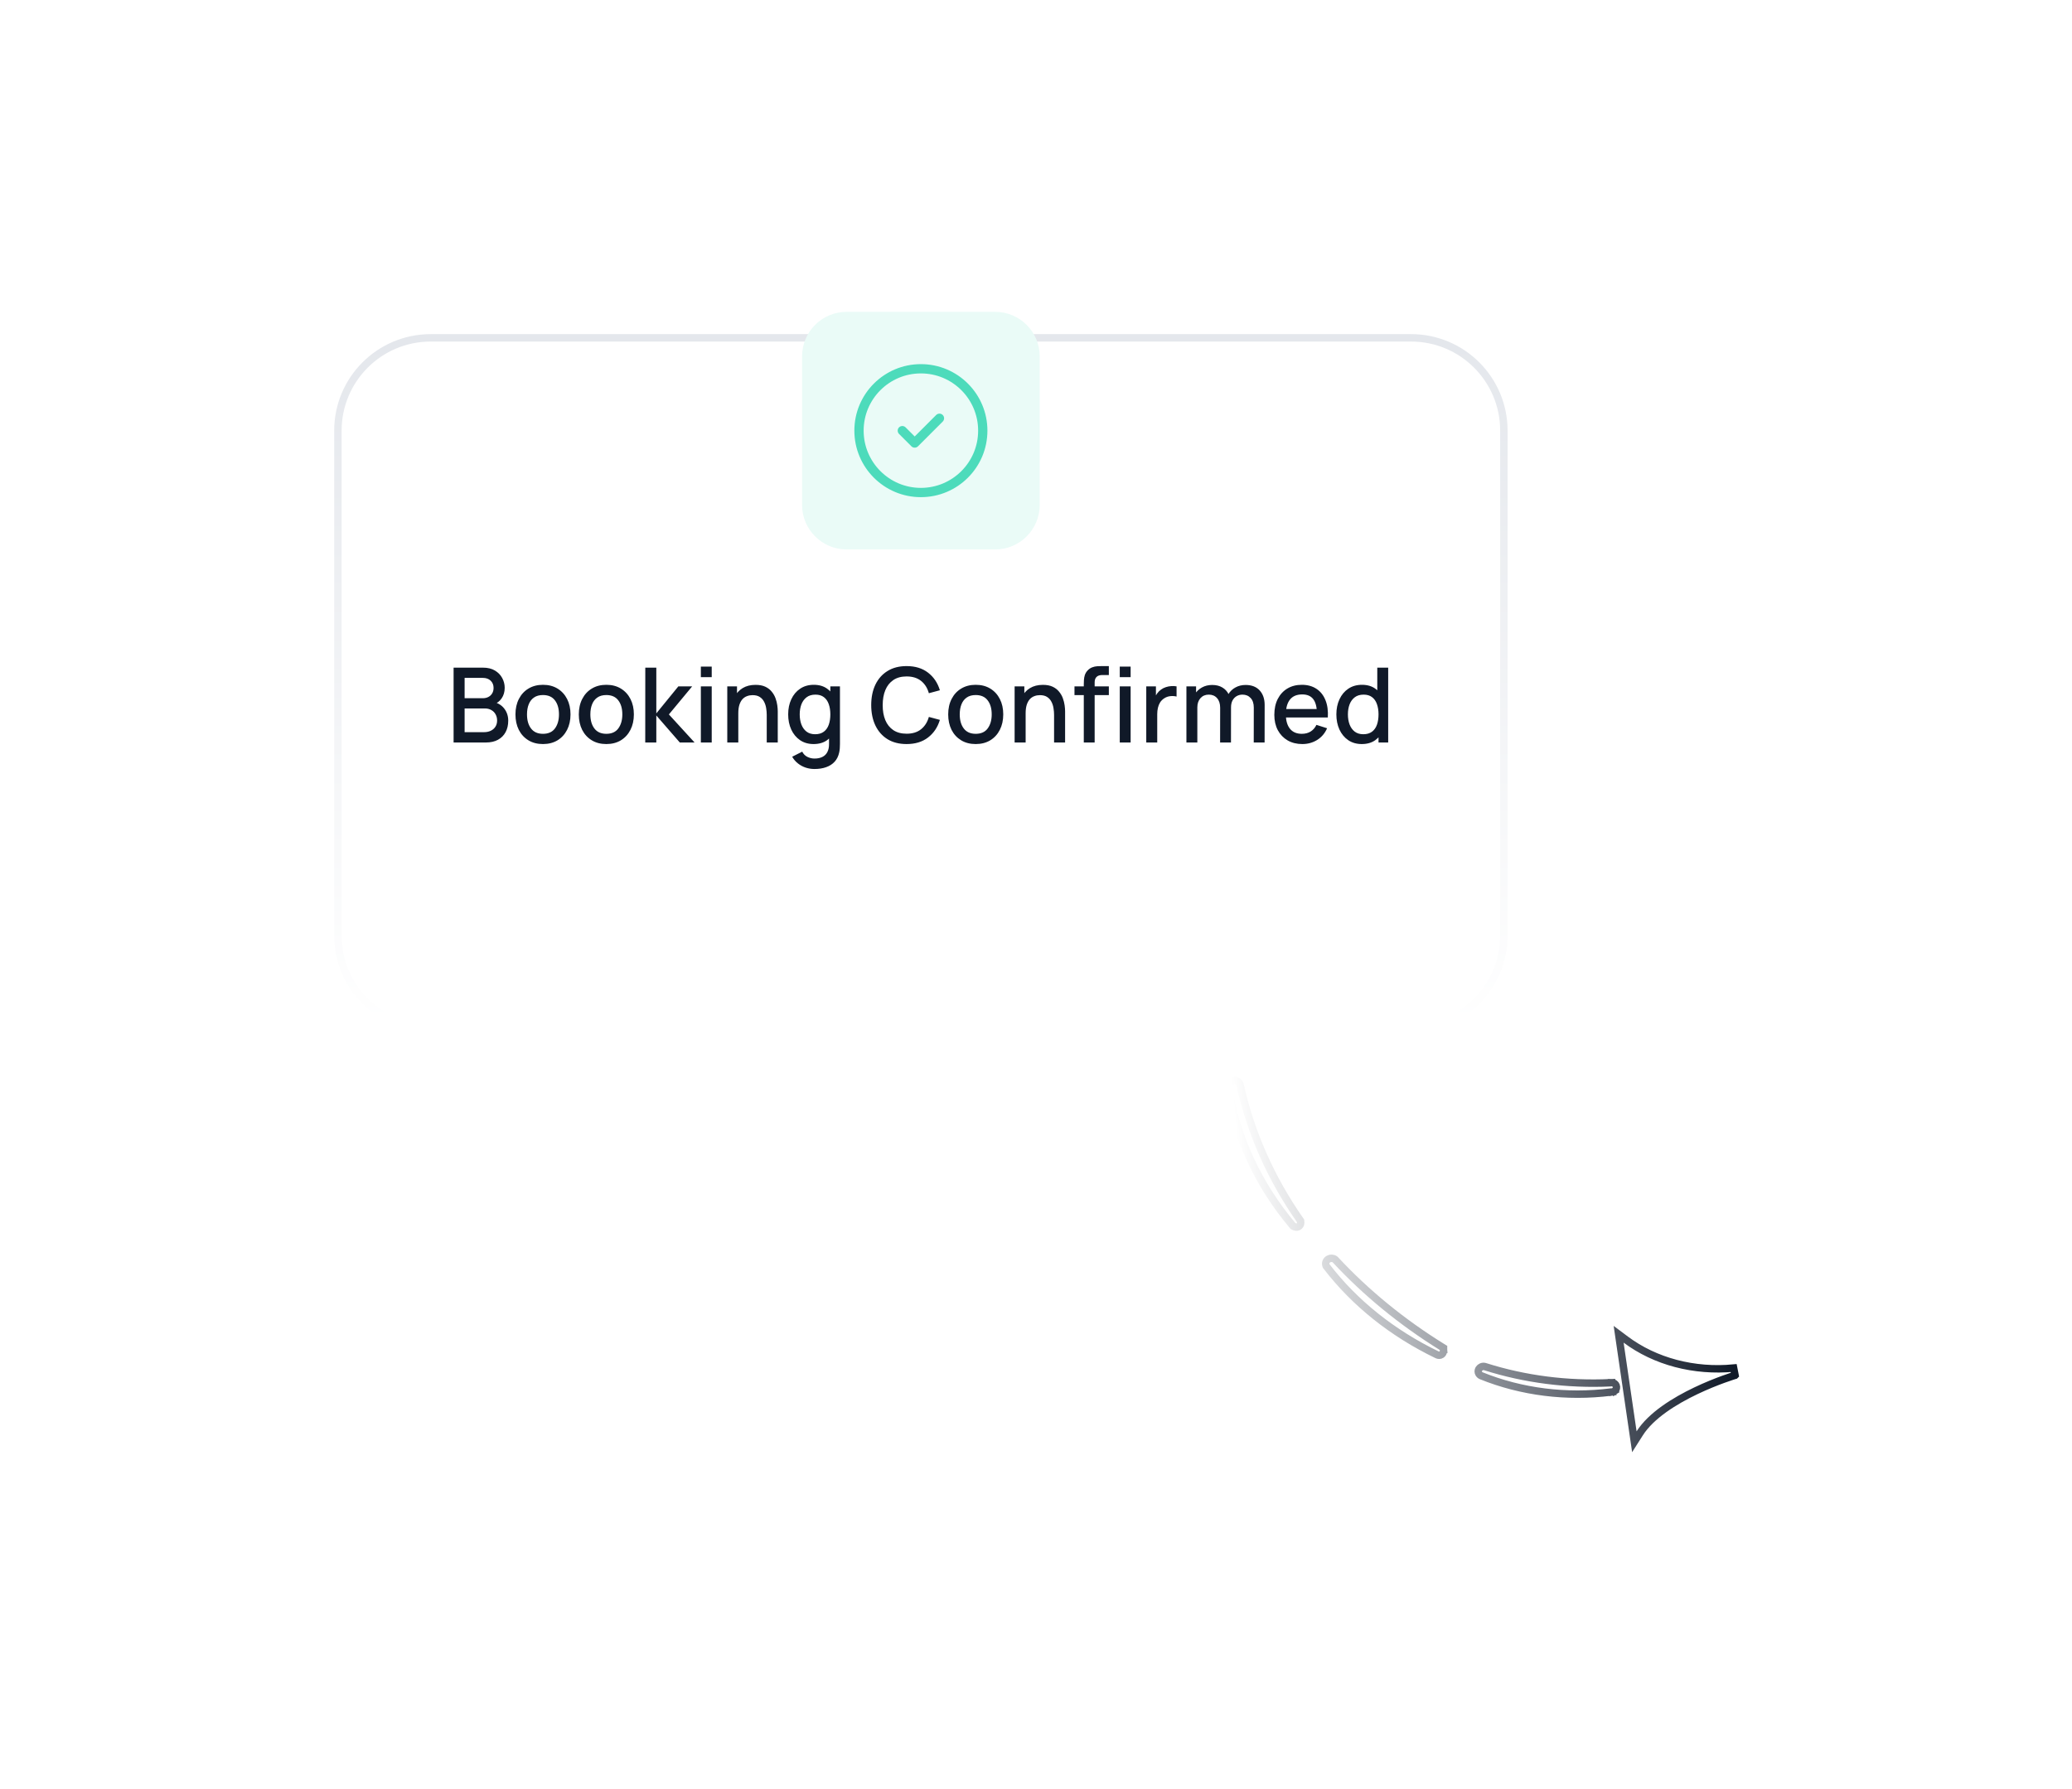 <svg width="279" height="241" viewBox="0 0 279 241" fill="none" xmlns="http://www.w3.org/2000/svg">
<g filter="url(#filter0_d_1748_2159)">
<path d="M220.37 176.775C223.598 171.702 233.489 168.75 233.489 168.75C230.798 169.007 228.09 168.791 225.532 168.115C222.975 167.44 220.623 166.32 218.623 164.825L220.37 176.775Z" fill="white"/>
<path d="M199.646 168.824C204.987 170.988 211.008 171.738 216.948 170.977C216.973 170.984 217 170.985 217.027 170.981C217.053 170.977 217.078 170.967 217.099 170.953C217.12 170.939 217.137 170.92 217.148 170.899C217.159 170.878 217.164 170.855 217.162 170.832C217.16 170.81 217.151 170.788 217.137 170.769C217.122 170.75 217.103 170.735 217.079 170.725C217.056 170.714 217.029 170.709 217.003 170.709C216.976 170.71 216.95 170.716 216.926 170.727C211.071 171.008 205.244 170.262 199.809 168.535C199.616 168.483 199.421 168.729 199.646 168.824Z" fill="white"/>
<path d="M193.731 166.018C193.9 166.095 193.876 165.822 193.876 165.822C188.461 162.461 183.612 158.492 179.455 154.019C179.411 153.987 179.356 153.968 179.298 153.965C179.24 153.962 179.182 153.976 179.132 154.004C179.083 154.031 179.045 154.072 179.024 154.119C179.003 154.165 179.001 154.217 179.017 154.264C182.75 159.128 187.788 163.152 193.731 166.018Z" fill="white"/>
<path d="M174.43 148.729C174.656 148.846 174.644 148.71 174.634 148.596C170.692 142.949 167.939 136.74 166.496 130.238C166.411 129.879 165.856 130.019 165.88 130.292C166.926 136.976 169.859 143.301 174.43 148.729Z" fill="white"/>
<path d="M220.792 177.043L220.07 178.178L219.876 176.847L218.128 164.898L217.953 163.7L218.922 164.425C220.868 165.879 223.161 166.972 225.66 167.632C228.159 168.292 230.808 168.503 233.441 168.252L233.632 169.229L233.632 169.229L233.632 169.229L233.632 169.229L233.631 169.23L233.626 169.231L233.606 169.237C233.588 169.242 233.562 169.251 233.526 169.262C233.455 169.284 233.349 169.317 233.213 169.362C232.941 169.451 232.547 169.584 232.064 169.76C231.097 170.112 229.775 170.634 228.355 171.311C225.488 172.679 222.324 174.635 220.792 177.043ZM199.458 169.288L199.458 169.288L199.451 169.285C199.3 169.221 199.133 169.091 199.069 168.87C199.007 168.657 199.074 168.467 199.155 168.347C199.304 168.123 199.611 167.964 199.939 168.052L199.95 168.055L199.961 168.058C205.317 169.76 211.06 170.5 216.835 170.231C216.888 170.217 216.941 170.21 216.995 170.209L216.999 170.473L216.995 170.209C217.091 170.208 217.19 170.227 217.283 170.268C217.376 170.31 217.465 170.375 217.534 170.465C217.603 170.556 217.649 170.667 217.66 170.789C217.671 170.91 217.645 171.028 217.592 171.13C217.539 171.23 217.464 171.31 217.379 171.367L217.099 170.953L217.379 171.367C217.295 171.424 217.201 171.46 217.106 171.475L217.064 171.215L217.106 171.475C217.053 171.483 216.998 171.486 216.944 171.482C210.945 172.238 204.862 171.477 199.458 169.288ZM193.524 166.473L193.524 166.473L193.514 166.469C187.506 163.571 182.405 159.499 178.621 154.568L178.571 154.504L178.545 154.427C178.486 154.257 178.496 154.076 178.567 153.917C178.636 153.76 178.755 153.642 178.888 153.567C179.022 153.492 179.174 153.459 179.323 153.466C179.472 153.473 179.623 153.522 179.753 153.617L179.79 153.645L179.821 153.679C183.946 158.118 188.761 162.059 194.14 165.397L194.353 165.529L194.374 165.779L193.876 165.822C194.374 165.779 194.374 165.779 194.374 165.779L194.374 165.779L194.374 165.78L194.375 165.781L194.375 165.784L194.375 165.791L194.376 165.812C194.377 165.827 194.378 165.848 194.377 165.872C194.377 165.915 194.373 165.99 194.351 166.074C194.334 166.141 194.281 166.314 194.109 166.432C193.895 166.579 193.666 166.538 193.524 166.473ZM174.199 149.172L174.111 149.127L174.048 149.051C169.421 143.556 166.447 137.148 165.386 130.369L165.383 130.353L165.382 130.336C165.359 130.078 165.48 129.875 165.616 129.75C165.747 129.629 165.91 129.56 166.065 129.535C166.221 129.509 166.412 129.52 166.591 129.613C166.785 129.714 166.928 129.893 166.982 130.122L166.982 130.122L166.984 130.13C168.412 136.565 171.138 142.715 175.044 148.31L175.121 148.42L175.133 148.553C175.134 148.574 175.141 148.636 175.138 148.7C175.136 148.752 175.128 148.9 175.028 149.04C174.895 149.225 174.692 149.283 174.526 149.273C174.393 149.264 174.277 149.213 174.199 149.172Z" stroke="url(#paint0_linear_1748_2159)"/>
</g>
<g filter="url(#filter1_d_1748_2159)">
<path d="M46 42C46 35.373 51.373 30 58 30H190C196.627 30 202 35.373 202 42V110C202 116.627 196.627 122 190 122H58C51.373 122 46 116.627 46 110V42Z" fill="white"/>
<path d="M58 29.5C51.096 29.5 45.5 35.096 45.5 42V110C45.5 116.904 51.096 122.5 58 122.5H190C196.904 122.5 202.5 116.904 202.5 110V42C202.5 35.096 196.904 29.5 190 29.5H58Z" stroke="url(#paint1_linear_1748_2159)"/>
</g>
<path d="M61.078 100V89.92H65.04C65.679 89.92 66.216 90.051 66.65 90.312C67.084 90.573 67.41 90.912 67.63 91.327C67.849 91.738 67.959 92.172 67.959 92.629C67.959 93.184 67.821 93.66 67.546 94.057C67.275 94.454 66.909 94.724 66.447 94.869L66.433 94.526C67.077 94.685 67.571 94.995 67.917 95.457C68.262 95.914 68.435 96.449 68.435 97.06C68.435 97.653 68.316 98.168 68.078 98.607C67.844 99.046 67.501 99.389 67.049 99.636C66.601 99.879 66.057 100 65.418 100H61.078ZM62.562 98.607H65.194C65.525 98.607 65.821 98.544 66.083 98.418C66.349 98.292 66.556 98.112 66.706 97.879C66.86 97.641 66.937 97.359 66.937 97.032C66.937 96.729 66.869 96.456 66.734 96.213C66.603 95.966 66.412 95.772 66.16 95.632C65.912 95.487 65.621 95.415 65.285 95.415H62.562V98.607ZM62.562 94.036H65.019C65.289 94.036 65.532 93.982 65.747 93.875C65.966 93.763 66.139 93.604 66.265 93.399C66.395 93.189 66.461 92.937 66.461 92.643C66.461 92.251 66.33 91.929 66.069 91.677C65.807 91.425 65.457 91.299 65.019 91.299H62.562V94.036ZM73.111 100.21C72.355 100.21 71.699 100.04 71.144 99.699C70.588 99.358 70.159 98.889 69.856 98.292C69.557 97.69 69.408 96.997 69.408 96.213C69.408 95.424 69.562 94.731 69.87 94.134C70.178 93.532 70.609 93.065 71.165 92.734C71.72 92.398 72.369 92.23 73.111 92.23C73.867 92.23 74.522 92.4 75.078 92.741C75.633 93.082 76.062 93.551 76.366 94.148C76.669 94.745 76.821 95.434 76.821 96.213C76.821 97.002 76.667 97.697 76.359 98.299C76.055 98.896 75.626 99.365 75.071 99.706C74.515 100.042 73.862 100.21 73.111 100.21ZM73.111 98.831C73.834 98.831 74.373 98.588 74.728 98.103C75.087 97.613 75.267 96.983 75.267 96.213C75.267 95.424 75.085 94.794 74.721 94.323C74.361 93.847 73.825 93.609 73.111 93.609C72.621 93.609 72.217 93.721 71.9 93.945C71.582 94.164 71.347 94.47 71.193 94.862C71.039 95.249 70.962 95.7 70.962 96.213C70.962 97.006 71.144 97.641 71.508 98.117C71.872 98.593 72.406 98.831 73.111 98.831ZM81.642 100.21C80.886 100.21 80.23 100.04 79.675 99.699C79.12 99.358 78.69 98.889 78.387 98.292C78.088 97.69 77.939 96.997 77.939 96.213C77.939 95.424 78.093 94.731 78.401 94.134C78.709 93.532 79.141 93.065 79.696 92.734C80.251 92.398 80.9 92.23 81.642 92.23C82.398 92.23 83.054 92.4 83.609 92.741C84.164 93.082 84.594 93.551 84.897 94.148C85.2 94.745 85.352 95.434 85.352 96.213C85.352 97.002 85.198 97.697 84.89 98.299C84.587 98.896 84.157 99.365 83.602 99.706C83.047 100.042 82.393 100.21 81.642 100.21ZM81.642 98.831C82.365 98.831 82.904 98.588 83.259 98.103C83.618 97.613 83.798 96.983 83.798 96.213C83.798 95.424 83.616 94.794 83.252 94.323C82.893 93.847 82.356 93.609 81.642 93.609C81.152 93.609 80.748 93.721 80.431 93.945C80.114 94.164 79.878 94.47 79.724 94.862C79.57 95.249 79.493 95.7 79.493 96.213C79.493 97.006 79.675 97.641 80.039 98.117C80.403 98.593 80.937 98.831 81.642 98.831ZM86.883 100L86.89 89.92H88.374V96.08L91.342 92.44H93.204L90.068 96.22L93.526 100H91.538L88.374 96.36V100H86.883ZM94.372 91.201V89.78H95.835V91.201H94.372ZM94.372 100V92.44H95.835V100H94.372ZM103.243 100V96.283C103.243 95.989 103.217 95.688 103.166 95.38C103.119 95.067 103.026 94.778 102.886 94.512C102.751 94.246 102.557 94.031 102.305 93.868C102.058 93.705 101.733 93.623 101.332 93.623C101.071 93.623 100.823 93.667 100.59 93.756C100.357 93.84 100.151 93.978 99.974 94.169C99.801 94.36 99.664 94.612 99.561 94.925C99.463 95.238 99.414 95.618 99.414 96.066L98.504 95.723C98.504 95.037 98.632 94.433 98.889 93.91C99.146 93.383 99.514 92.972 99.995 92.678C100.476 92.384 101.057 92.237 101.738 92.237C102.261 92.237 102.699 92.321 103.054 92.489C103.409 92.657 103.696 92.879 103.915 93.154C104.139 93.425 104.309 93.721 104.426 94.043C104.543 94.365 104.622 94.68 104.664 94.988C104.706 95.296 104.727 95.567 104.727 95.8V100H103.243ZM97.93 100V92.44H99.239V94.624H99.414V100H97.93ZM109.665 103.57C109.259 103.57 108.865 103.507 108.482 103.381C108.104 103.255 107.759 103.068 107.446 102.821C107.134 102.578 106.875 102.277 106.669 101.918L108.02 101.232C108.184 101.554 108.417 101.79 108.72 101.939C109.024 102.088 109.343 102.163 109.679 102.163C110.095 102.163 110.449 102.088 110.743 101.939C111.037 101.794 111.259 101.575 111.408 101.281C111.562 100.987 111.637 100.623 111.632 100.189V98.075H111.807V92.44H113.102V100.203C113.102 100.404 113.095 100.595 113.081 100.777C113.067 100.959 113.042 101.141 113.004 101.323C112.897 101.832 112.692 102.252 112.388 102.583C112.09 102.914 111.707 103.162 111.24 103.325C110.778 103.488 110.253 103.57 109.665 103.57ZM109.553 100.21C108.849 100.21 108.24 100.035 107.726 99.685C107.218 99.335 106.823 98.859 106.543 98.257C106.268 97.65 106.13 96.969 106.13 96.213C106.13 95.452 106.27 94.773 106.55 94.176C106.83 93.574 107.227 93.1 107.74 92.755C108.258 92.405 108.872 92.23 109.581 92.23C110.295 92.23 110.895 92.405 111.38 92.755C111.87 93.1 112.239 93.574 112.486 94.176C112.738 94.778 112.864 95.457 112.864 96.213C112.864 96.969 112.738 97.648 112.486 98.25C112.234 98.852 111.863 99.33 111.373 99.685C110.883 100.035 110.277 100.21 109.553 100.21ZM109.756 98.887C110.237 98.887 110.629 98.773 110.932 98.544C111.236 98.315 111.457 98 111.597 97.599C111.737 97.198 111.807 96.736 111.807 96.213C111.807 95.69 111.735 95.228 111.59 94.827C111.45 94.426 111.231 94.113 110.932 93.889C110.638 93.665 110.263 93.553 109.805 93.553C109.32 93.553 108.921 93.672 108.608 93.91C108.296 94.148 108.062 94.468 107.908 94.869C107.759 95.27 107.684 95.718 107.684 96.213C107.684 96.712 107.759 97.165 107.908 97.571C108.062 97.972 108.291 98.292 108.594 98.53C108.902 98.768 109.29 98.887 109.756 98.887ZM122.078 100.21C121.07 100.21 120.211 99.991 119.502 99.552C118.792 99.109 118.249 98.493 117.871 97.704C117.497 96.915 117.311 96.001 117.311 94.96C117.311 93.919 117.497 93.005 117.871 92.216C118.249 91.427 118.792 90.814 119.502 90.375C120.211 89.932 121.07 89.71 122.078 89.71C123.24 89.71 124.201 90.004 124.962 90.592C125.727 91.18 126.259 91.971 126.558 92.965L125.074 93.364C124.878 92.659 124.528 92.106 124.024 91.705C123.524 91.304 122.876 91.103 122.078 91.103C121.364 91.103 120.769 91.264 120.293 91.586C119.817 91.908 119.457 92.358 119.215 92.937C118.977 93.516 118.858 94.19 118.858 94.96C118.853 95.73 118.97 96.404 119.208 96.983C119.45 97.562 119.81 98.012 120.286 98.334C120.766 98.656 121.364 98.817 122.078 98.817C122.876 98.817 123.524 98.616 124.024 98.215C124.528 97.809 124.878 97.256 125.074 96.556L126.558 96.955C126.259 97.949 125.727 98.74 124.962 99.328C124.201 99.916 123.24 100.21 122.078 100.21ZM131.38 100.21C130.624 100.21 129.969 100.04 129.413 99.699C128.858 99.358 128.429 98.889 128.125 98.292C127.827 97.69 127.677 96.997 127.677 96.213C127.677 95.424 127.831 94.731 128.139 94.134C128.447 93.532 128.879 93.065 129.434 92.734C129.99 92.398 130.638 92.23 131.38 92.23C132.136 92.23 132.792 92.4 133.347 92.741C133.903 93.082 134.332 93.551 134.635 94.148C134.939 94.745 135.09 95.434 135.09 96.213C135.09 97.002 134.936 97.697 134.628 98.299C134.325 98.896 133.896 99.365 133.34 99.706C132.785 100.042 132.132 100.21 131.38 100.21ZM131.38 98.831C132.104 98.831 132.643 98.588 132.997 98.103C133.357 97.613 133.536 96.983 133.536 96.213C133.536 95.424 133.354 94.794 132.99 94.323C132.631 93.847 132.094 93.609 131.38 93.609C130.89 93.609 130.487 93.721 130.169 93.945C129.852 94.164 129.616 94.47 129.462 94.862C129.308 95.249 129.231 95.7 129.231 96.213C129.231 97.006 129.413 97.641 129.777 98.117C130.141 98.593 130.676 98.831 131.38 98.831ZM141.934 100V96.283C141.934 95.989 141.909 95.688 141.857 95.38C141.811 95.067 141.717 94.778 141.577 94.512C141.442 94.246 141.248 94.031 140.996 93.868C140.749 93.705 140.425 93.623 140.023 93.623C139.762 93.623 139.515 93.667 139.281 93.756C139.048 93.84 138.843 93.978 138.665 94.169C138.493 94.36 138.355 94.612 138.252 94.925C138.154 95.238 138.105 95.618 138.105 96.066L137.195 95.723C137.195 95.037 137.324 94.433 137.58 93.91C137.837 93.383 138.206 92.972 138.686 92.678C139.167 92.384 139.748 92.237 140.429 92.237C140.952 92.237 141.391 92.321 141.745 92.489C142.1 92.657 142.387 92.879 142.606 93.154C142.83 93.425 143.001 93.721 143.117 94.043C143.234 94.365 143.313 94.68 143.355 94.988C143.397 95.296 143.418 95.567 143.418 95.8V100H141.934ZM136.621 100V92.44H137.93V94.624H138.105V100H136.621ZM145.935 100V92.174C145.935 91.983 145.942 91.78 145.956 91.565C145.97 91.346 146.009 91.131 146.075 90.921C146.145 90.706 146.259 90.51 146.418 90.333C146.609 90.123 146.819 89.974 147.048 89.885C147.276 89.796 147.503 89.745 147.727 89.731C147.955 89.717 148.165 89.71 148.357 89.71H149.309V90.914H148.427C148.081 90.914 147.822 91 147.65 91.173C147.482 91.341 147.398 91.581 147.398 91.894V100H145.935ZM144.682 93.616V92.44H149.309V93.616H144.682ZM150.779 91.201V89.78H152.242V91.201H150.779ZM150.779 100V92.44H152.242V100H150.779ZM154.347 100V92.44H155.649V94.274L155.467 94.036C155.561 93.793 155.682 93.572 155.831 93.371C155.981 93.166 156.153 92.998 156.349 92.867C156.541 92.727 156.753 92.62 156.986 92.545C157.224 92.466 157.467 92.419 157.714 92.405C157.962 92.386 158.2 92.398 158.428 92.44V93.812C158.181 93.747 157.906 93.728 157.602 93.756C157.304 93.784 157.028 93.88 156.776 94.043C156.538 94.197 156.349 94.384 156.209 94.603C156.074 94.822 155.976 95.067 155.915 95.338C155.855 95.604 155.824 95.886 155.824 96.185V100H154.347ZM168.819 100L168.826 95.289C168.826 94.743 168.686 94.318 168.406 94.015C168.126 93.707 167.758 93.553 167.3 93.553C167.02 93.553 166.764 93.618 166.53 93.749C166.302 93.875 166.115 94.066 165.97 94.323C165.83 94.575 165.76 94.892 165.76 95.275L165.053 94.918C165.044 94.386 165.156 93.919 165.389 93.518C165.627 93.117 165.949 92.806 166.355 92.587C166.761 92.363 167.216 92.251 167.72 92.251C168.537 92.251 169.169 92.496 169.617 92.986C170.065 93.476 170.289 94.127 170.289 94.939L170.282 100H168.819ZM159.754 100V92.44H161.056V94.624H161.224V100H159.754ZM164.29 100L164.297 95.317C164.297 94.766 164.157 94.335 163.877 94.022C163.602 93.709 163.231 93.553 162.764 93.553C162.302 93.553 161.929 93.712 161.644 94.029C161.364 94.346 161.224 94.762 161.224 95.275L160.524 94.827C160.524 94.332 160.643 93.891 160.881 93.504C161.119 93.117 161.441 92.811 161.847 92.587C162.253 92.363 162.713 92.251 163.226 92.251C163.763 92.251 164.22 92.365 164.598 92.594C164.976 92.818 165.263 93.133 165.459 93.539C165.66 93.945 165.76 94.416 165.76 94.953L165.753 100H164.29ZM175.364 100.21C174.613 100.21 173.953 100.047 173.383 99.72C172.819 99.389 172.378 98.929 172.06 98.341C171.748 97.748 171.591 97.062 171.591 96.283C171.591 95.457 171.745 94.741 172.053 94.134C172.366 93.527 172.8 93.058 173.355 92.727C173.911 92.396 174.557 92.23 175.294 92.23C176.064 92.23 176.72 92.41 177.261 92.769C177.803 93.124 178.206 93.63 178.472 94.288C178.743 94.946 178.85 95.728 178.794 96.633H177.331V96.101C177.322 95.224 177.154 94.575 176.827 94.155C176.505 93.735 176.013 93.525 175.35 93.525C174.618 93.525 174.067 93.756 173.698 94.218C173.33 94.68 173.145 95.347 173.145 96.22C173.145 97.051 173.33 97.695 173.698 98.152C174.067 98.605 174.599 98.831 175.294 98.831C175.752 98.831 176.146 98.728 176.477 98.523C176.813 98.313 177.075 98.014 177.261 97.627L178.696 98.082C178.402 98.759 177.957 99.284 177.359 99.657C176.762 100.026 176.097 100.21 175.364 100.21ZM172.669 96.633V95.492H178.066V96.633H172.669ZM183.368 100.21C182.663 100.21 182.054 100.035 181.541 99.685C181.032 99.335 180.638 98.859 180.358 98.257C180.082 97.65 179.945 96.969 179.945 96.213C179.945 95.452 180.085 94.773 180.365 94.176C180.645 93.574 181.041 93.1 181.555 92.755C182.073 92.405 182.686 92.23 183.396 92.23C184.11 92.23 184.709 92.405 185.195 92.755C185.685 93.1 186.053 93.574 186.301 94.176C186.553 94.778 186.679 95.457 186.679 96.213C186.679 96.969 186.553 97.648 186.301 98.25C186.049 98.852 185.678 99.33 185.188 99.685C184.698 100.035 184.091 100.21 183.368 100.21ZM183.571 98.887C184.051 98.887 184.443 98.773 184.747 98.544C185.05 98.315 185.272 98 185.412 97.599C185.552 97.198 185.622 96.736 185.622 96.213C185.622 95.69 185.549 95.228 185.405 94.827C185.265 94.426 185.045 94.113 184.747 93.889C184.453 93.665 184.077 93.553 183.62 93.553C183.134 93.553 182.735 93.672 182.423 93.91C182.11 94.148 181.877 94.468 181.723 94.869C181.573 95.27 181.499 95.718 181.499 96.213C181.499 96.712 181.573 97.165 181.723 97.571C181.877 97.972 182.105 98.292 182.409 98.53C182.717 98.768 183.104 98.887 183.571 98.887ZM185.622 100V94.561H185.454V89.92H186.924V100H185.622Z" fill="#101928"/>
<path d="M108 48C108 44.686 110.686 42 114 42H134C137.314 42 140 44.686 140 48V68C140 71.314 137.314 74 134 74H114C110.686 74 108 71.314 108 68V48Z" fill="#EAFBF7"/>
<path d="M124 66.333C128.602 66.333 132.333 62.602 132.333 58C132.333 53.398 128.602 49.667 124 49.667C119.398 49.667 115.667 53.398 115.667 58C115.667 62.602 119.398 66.333 124 66.333Z" stroke="#4DDBBB" stroke-width="1.25" stroke-linecap="round" stroke-linejoin="round"/>
<path d="M121.5 58L123.167 59.667L126.5 56.333" stroke="#4DDBBB" stroke-width="1.25" stroke-linecap="round" stroke-linejoin="round"/>
<defs>
<filter id="filter0_d_1748_2159" x="119.879" y="100.023" width="158.896" height="140.559" filterUnits="userSpaceOnUse" color-interpolation-filters="sRGB">
<feFlood flood-opacity="0" result="BackgroundImageFix"/>
<feColorMatrix in="SourceAlpha" type="matrix" values="0 0 0 0 0 0 0 0 0 0 0 0 0 0 0 0 0 0 127 0" result="hardAlpha"/>
<feMorphology radius="3" operator="erode" in="SourceAlpha" result="effect1_dropShadow_1748_2159"/>
<feOffset dy="16"/>
<feGaussianBlur stdDeviation="24"/>
<feComposite in2="hardAlpha" operator="out"/>
<feColorMatrix type="matrix" values="0 0 0 0 0.341 0 0 0 0 0.333 0 0 0 0 1 0 0 0 0.08 0"/>
<feBlend mode="normal" in2="BackgroundImageFix" result="effect1_dropShadow_1748_2159"/>
<feBlend mode="normal" in="SourceGraphic" in2="effect1_dropShadow_1748_2159" result="shape"/>
</filter>
<filter id="filter1_d_1748_2159" x="0" y="0" width="248" height="184" filterUnits="userSpaceOnUse" color-interpolation-filters="sRGB">
<feFlood flood-opacity="0" result="BackgroundImageFix"/>
<feColorMatrix in="SourceAlpha" type="matrix" values="0 0 0 0 0 0 0 0 0 0 0 0 0 0 0 0 0 0 127 0" result="hardAlpha"/>
<feMorphology radius="3" operator="erode" in="SourceAlpha" result="effect1_dropShadow_1748_2159"/>
<feOffset dy="16"/>
<feGaussianBlur stdDeviation="24"/>
<feComposite in2="hardAlpha" operator="out"/>
<feColorMatrix type="matrix" values="0 0 0 0 0.341 0 0 0 0 0.333 0 0 0 0 1 0 0 0 0.08 0"/>
<feBlend mode="normal" in2="BackgroundImageFix" result="effect1_dropShadow_1748_2159"/>
<feBlend mode="normal" in="SourceGraphic" in2="effect1_dropShadow_1748_2159" result="shape"/>
</filter>
<linearGradient id="paint0_linear_1748_2159" x1="231.85" y1="150.023" x2="168.094" y2="155.601" gradientUnits="userSpaceOnUse">
<stop stop-color="#101928"/>
<stop offset="1" stop-color="white"/>
</linearGradient>
<linearGradient id="paint1_linear_1748_2159" x1="124" y1="30" x2="124" y2="122" gradientUnits="userSpaceOnUse">
<stop stop-color="#E4E7EC"/>
<stop offset="1" stop-color="white"/>
</linearGradient>
</defs>
</svg>
